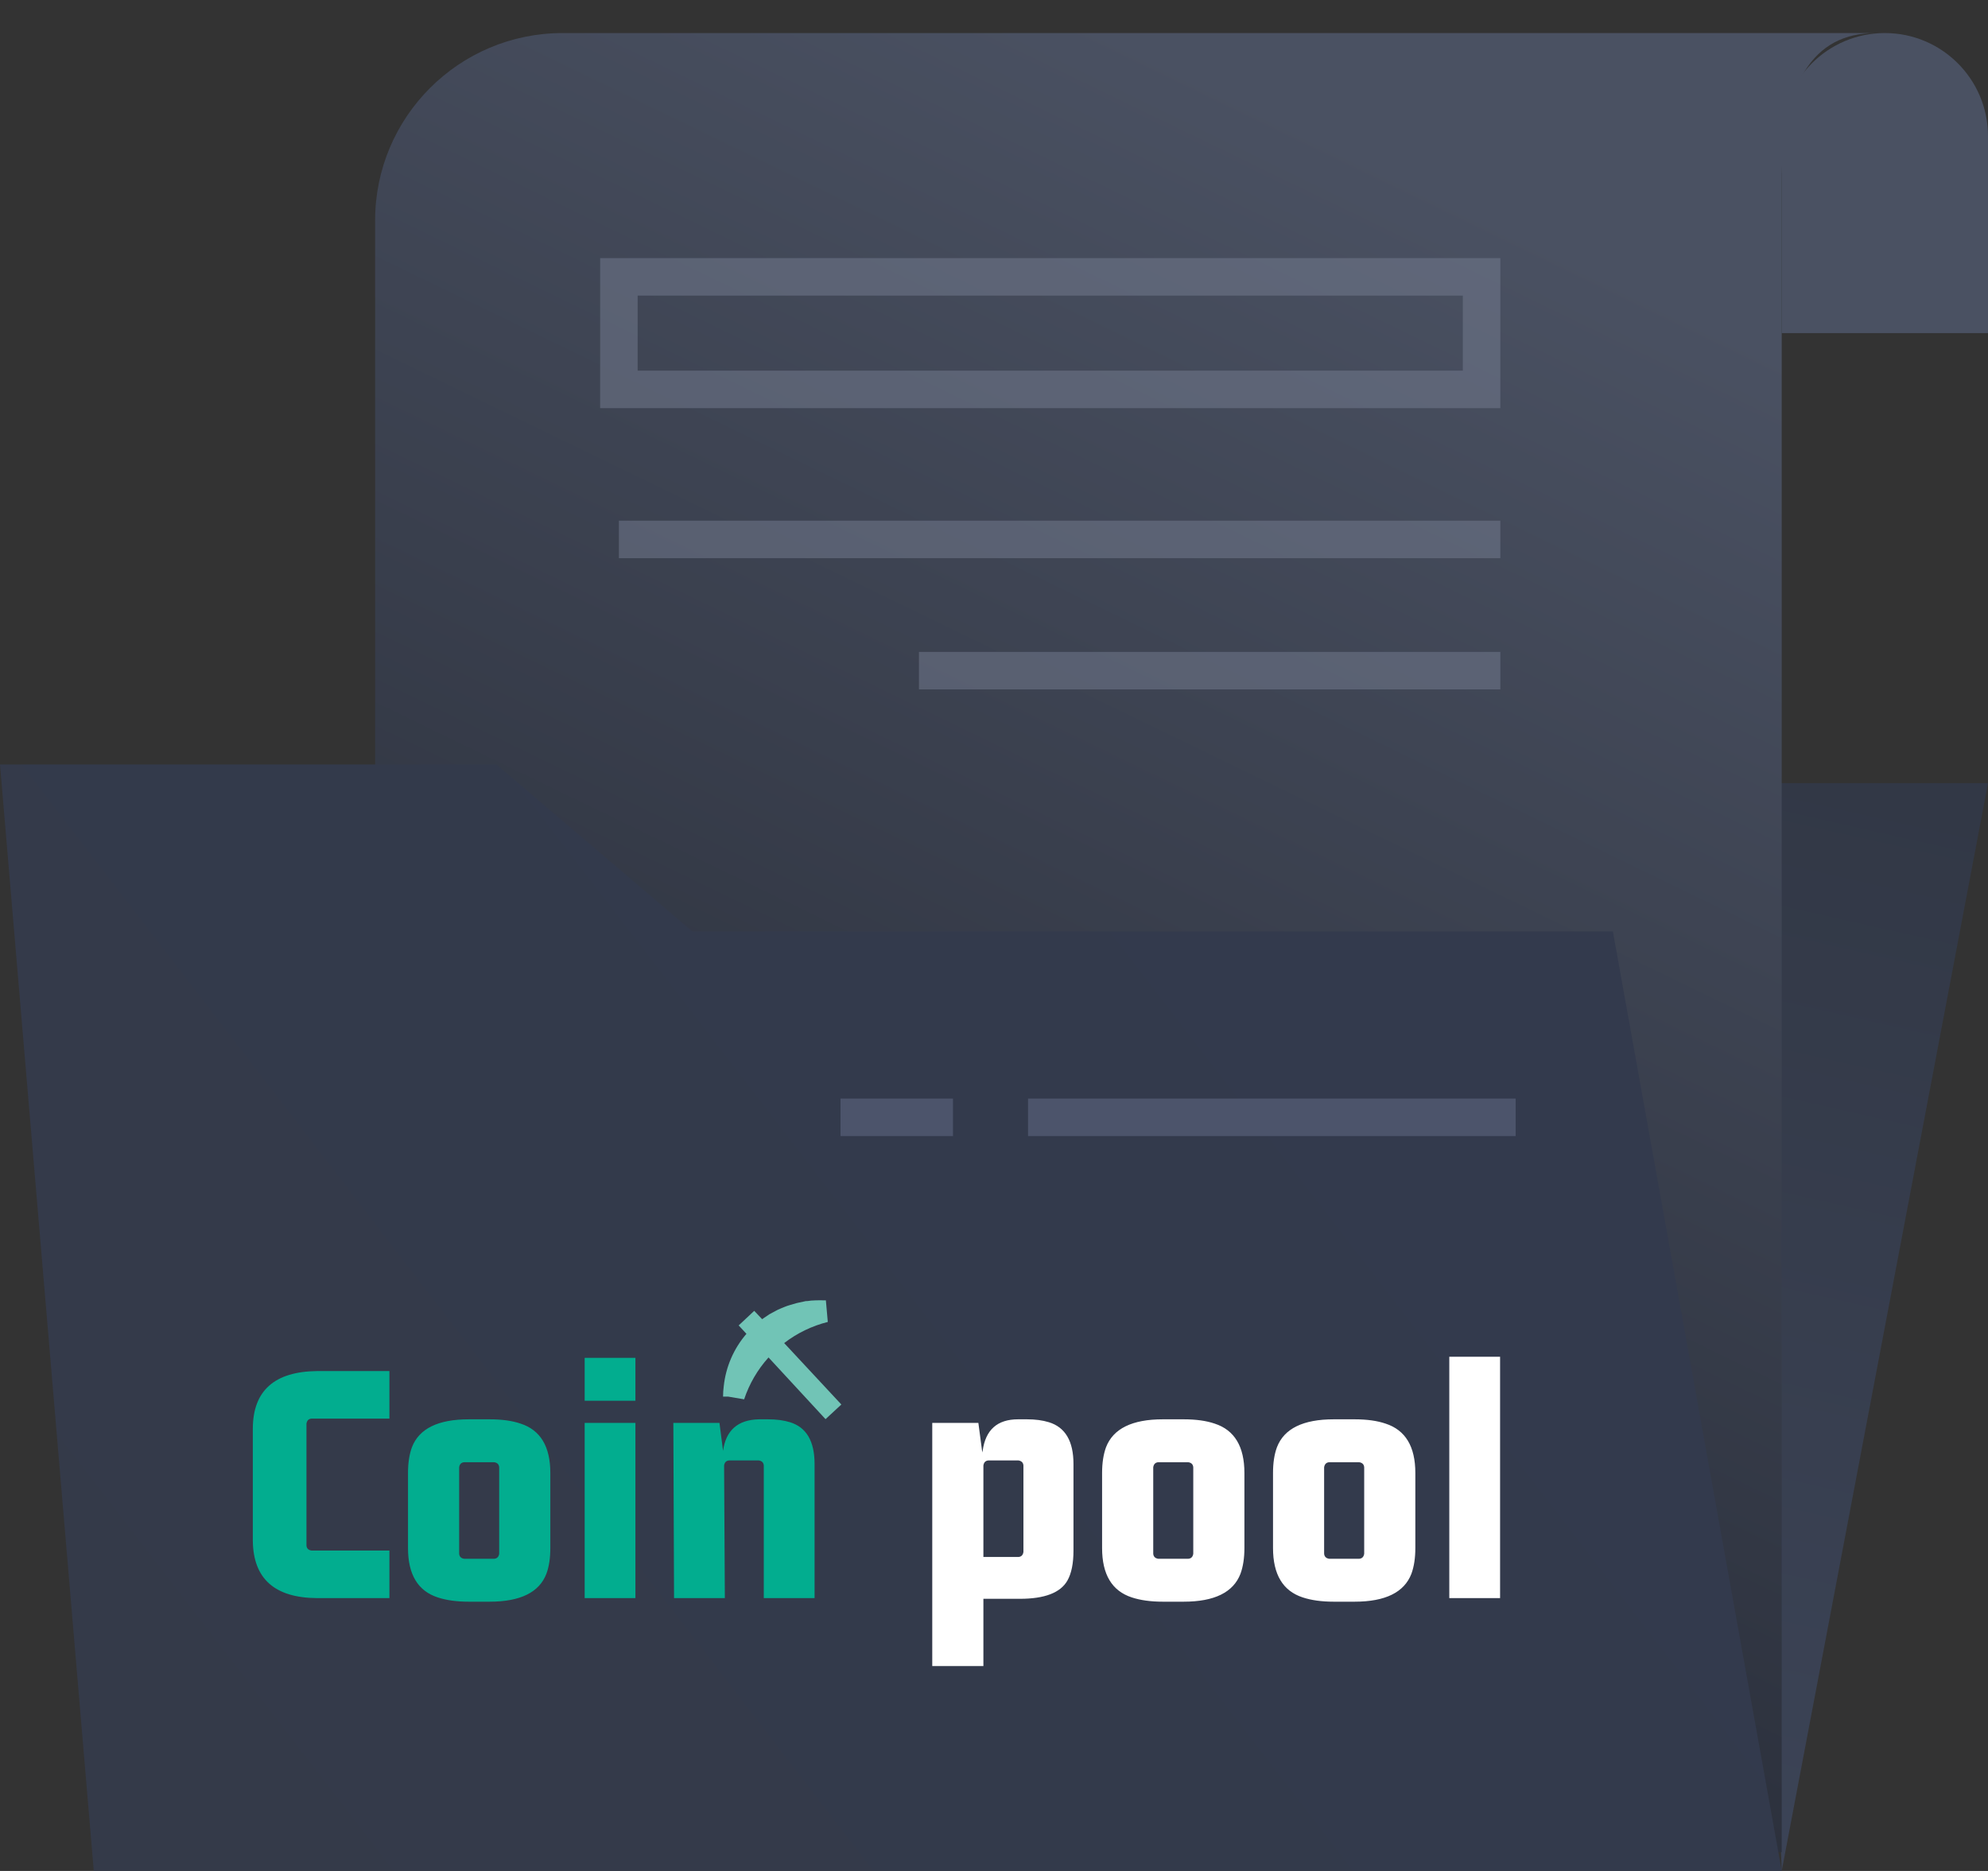 <svg width="51" height="48" viewBox="0 0 51 48" fill="none" xmlns="http://www.w3.org/2000/svg">
<rect x="0" y="0" width="51" height="48" fill="#333333" stroke="none"/>
<path fill-rule="evenodd" clip-rule="evenodd" d="M45.708 47.999L51 20.093H44.745L45.708 47.999Z" fill="url(#paint0_linear)"/>
<path fill-rule="evenodd" clip-rule="evenodd" d="M14.434 0.848H44.264H48.113C46.509 0.848 45.708 2.131 45.708 4.697C45.708 7.263 45.708 21.537 45.708 47.518H9.623V5.659C9.623 3.002 11.777 0.848 14.434 0.848Z" fill="url(#paint1_linear)"/>
<path fill-rule="evenodd" clip-rule="evenodd" d="M48.354 0.848C49.815 0.848 51 2.033 51 3.494V8.546H45.708V3.494C45.708 2.033 46.892 0.848 48.354 0.848Z" fill="#4A5162"/>
<path opacity="0.5" d="M38.009 7.103H15.877V9.99H38.009V7.103Z" stroke="#777F93" stroke-width="0.962"/>
<path opacity="0.5" d="M15.877 13.839H38.49" stroke="#777F93" stroke-width="0.962"/>
<path opacity="0.5" d="M23.575 17.206H38.49" stroke="#777F93" stroke-width="0.962"/>
<path fill-rule="evenodd" clip-rule="evenodd" d="M-6.10352e-05 19.612L12.732 19.612L17.761 23.896H41.377L45.708 47.999H2.406L-6.10352e-05 19.612Z" fill="url(#paint2_linear)"/>
<path d="M25.228 42.743V41.018H26.163C26.799 41.018 27.206 40.862 27.383 40.55C27.487 40.367 27.539 40.11 27.539 39.78V37.56C27.539 36.973 27.328 36.615 26.906 36.487C26.747 36.438 26.561 36.413 26.347 36.413H26.117C25.585 36.413 25.283 36.683 25.209 37.221C25.203 37.239 25.2 37.254 25.2 37.267L25.099 36.505H23.916V42.743H25.228ZM25.228 37.597C25.24 37.517 25.283 37.474 25.356 37.468H26.127C26.206 37.481 26.249 37.523 26.255 37.597V39.817C26.243 39.896 26.2 39.939 26.127 39.945H25.228V37.597ZM30.484 37.514C30.563 37.526 30.606 37.569 30.612 37.643V39.862C30.6 39.942 30.557 39.985 30.484 39.991H29.713C29.634 39.979 29.591 39.936 29.585 39.862V37.643C29.597 37.563 29.64 37.52 29.713 37.514H30.484ZM28.273 39.716C28.273 40.395 28.527 40.816 29.034 40.982C29.255 41.055 29.521 41.092 29.832 41.092H30.364C31.153 41.092 31.64 40.853 31.823 40.376C31.89 40.193 31.924 39.973 31.924 39.716V37.789C31.924 37.111 31.67 36.689 31.163 36.524C30.948 36.45 30.683 36.413 30.364 36.413H29.832C29.044 36.413 28.558 36.652 28.374 37.129C28.307 37.312 28.273 37.533 28.273 37.789V39.716ZM34.868 37.514C34.948 37.526 34.991 37.569 34.997 37.643V39.862C34.985 39.942 34.942 39.985 34.868 39.991H34.098C34.019 39.979 33.976 39.936 33.969 39.862V37.643C33.982 37.563 34.025 37.52 34.098 37.514H34.868ZM32.658 39.716C32.658 40.395 32.912 40.816 33.419 40.982C33.639 41.055 33.905 41.092 34.217 41.092H34.749C35.538 41.092 36.024 40.853 36.208 40.376C36.275 40.193 36.309 39.973 36.309 39.716V37.789C36.309 37.111 36.055 36.689 35.547 36.524C35.333 36.45 35.067 36.413 34.749 36.413H34.217C33.428 36.413 32.942 36.652 32.759 37.129C32.691 37.312 32.658 37.533 32.658 37.789V39.716ZM38.483 41V34.808H37.18V41H38.483Z" fill="white"/>
<path d="M21.128 33.361C21.067 33.358 21.006 33.358 20.945 33.361H20.928C20.854 33.361 20.771 33.37 20.705 33.38H20.674C20.602 33.397 20.539 33.409 20.474 33.423L20.427 33.434C20.367 33.45 20.308 33.467 20.25 33.486L20.187 33.506C20.134 33.525 20.084 33.547 20.03 33.569C20.006 33.58 19.979 33.589 19.954 33.602C19.929 33.614 19.861 33.65 19.814 33.677C19.767 33.704 19.761 33.704 19.736 33.719C19.711 33.735 19.642 33.782 19.597 33.813L19.552 33.844L19.349 33.63L18.95 34.004L19.149 34.22C18.823 34.598 18.62 35.067 18.567 35.563C18.555 35.652 18.55 35.742 18.549 35.831H18.683L19.09 35.9C19.222 35.503 19.435 35.137 19.716 34.826L21.178 36.409L21.584 36.033L20.117 34.457C20.449 34.201 20.83 34.017 21.236 33.915L21.187 33.361H21.126H21.128Z" fill="#71C4B6"/>
<path d="M9.99 39.78H7.991C7.911 39.768 7.868 39.725 7.862 39.652V36.524C7.874 36.444 7.917 36.401 7.991 36.395H9.99V35.175H8.137C7.043 35.187 6.492 35.677 6.486 36.643V39.532C6.498 40.505 7.049 40.994 8.137 41H9.99V39.78ZM12.678 37.514C12.758 37.526 12.8 37.569 12.806 37.643V39.862C12.794 39.942 12.751 39.985 12.678 39.991H11.907C11.828 39.979 11.785 39.936 11.779 39.862V37.643C11.791 37.563 11.834 37.52 11.907 37.514H12.678ZM10.467 39.716C10.467 40.395 10.721 40.816 11.229 40.982C11.449 41.055 11.715 41.092 12.027 41.092H12.559C13.348 41.092 13.834 40.853 14.017 40.376C14.085 40.193 14.118 39.973 14.118 39.716V37.789C14.118 37.111 13.864 36.689 13.357 36.524C13.143 36.45 12.877 36.413 12.559 36.413H12.027C11.238 36.413 10.752 36.652 10.568 37.129C10.501 37.312 10.467 37.533 10.467 37.789V39.716ZM16.301 41V36.505H14.999V41H16.301ZM16.301 35.937V34.836H14.999V35.937H16.301ZM19.466 36.413C18.928 36.426 18.622 36.695 18.549 37.221L18.457 36.505H17.274L17.292 41H18.595L18.576 37.597C18.588 37.517 18.631 37.474 18.705 37.468H19.466C19.546 37.481 19.588 37.523 19.594 37.597V41H20.897V37.56C20.897 36.973 20.686 36.615 20.264 36.487C20.105 36.438 19.919 36.413 19.704 36.413H19.466Z" fill="#02AD8F"/>
<path fill-rule="evenodd" clip-rule="evenodd" d="M38.883 28.184V29.146H26.373V28.184H38.883ZM24.448 28.184V29.146H21.562V28.184H24.448Z" fill="#4C546B"/>
<defs>
<linearGradient id="paint0_linear" x1="48.03" y1="20.093" x2="41.726" y2="48.025" gradientUnits="userSpaceOnUse">
<stop stop-color="#323846"/>
<stop offset="1" stop-color="#3C4457"/>
</linearGradient>
<linearGradient id="paint1_linear" x1="28.921" y1="0.848" x2="8.09" y2="43.789" gradientUnits="userSpaceOnUse">
<stop stop-color="#4A5162"/>
<stop offset="1" stop-color="#21252F"/>
</linearGradient>
<linearGradient id="paint2_linear" x1="39.196" y1="29.845" x2="0.56" y2="59.589" gradientUnits="userSpaceOnUse">
<stop stop-color="#333A4D"/>
<stop offset="1" stop-color="#343A48"/>
</linearGradient>
</defs>
</svg>

